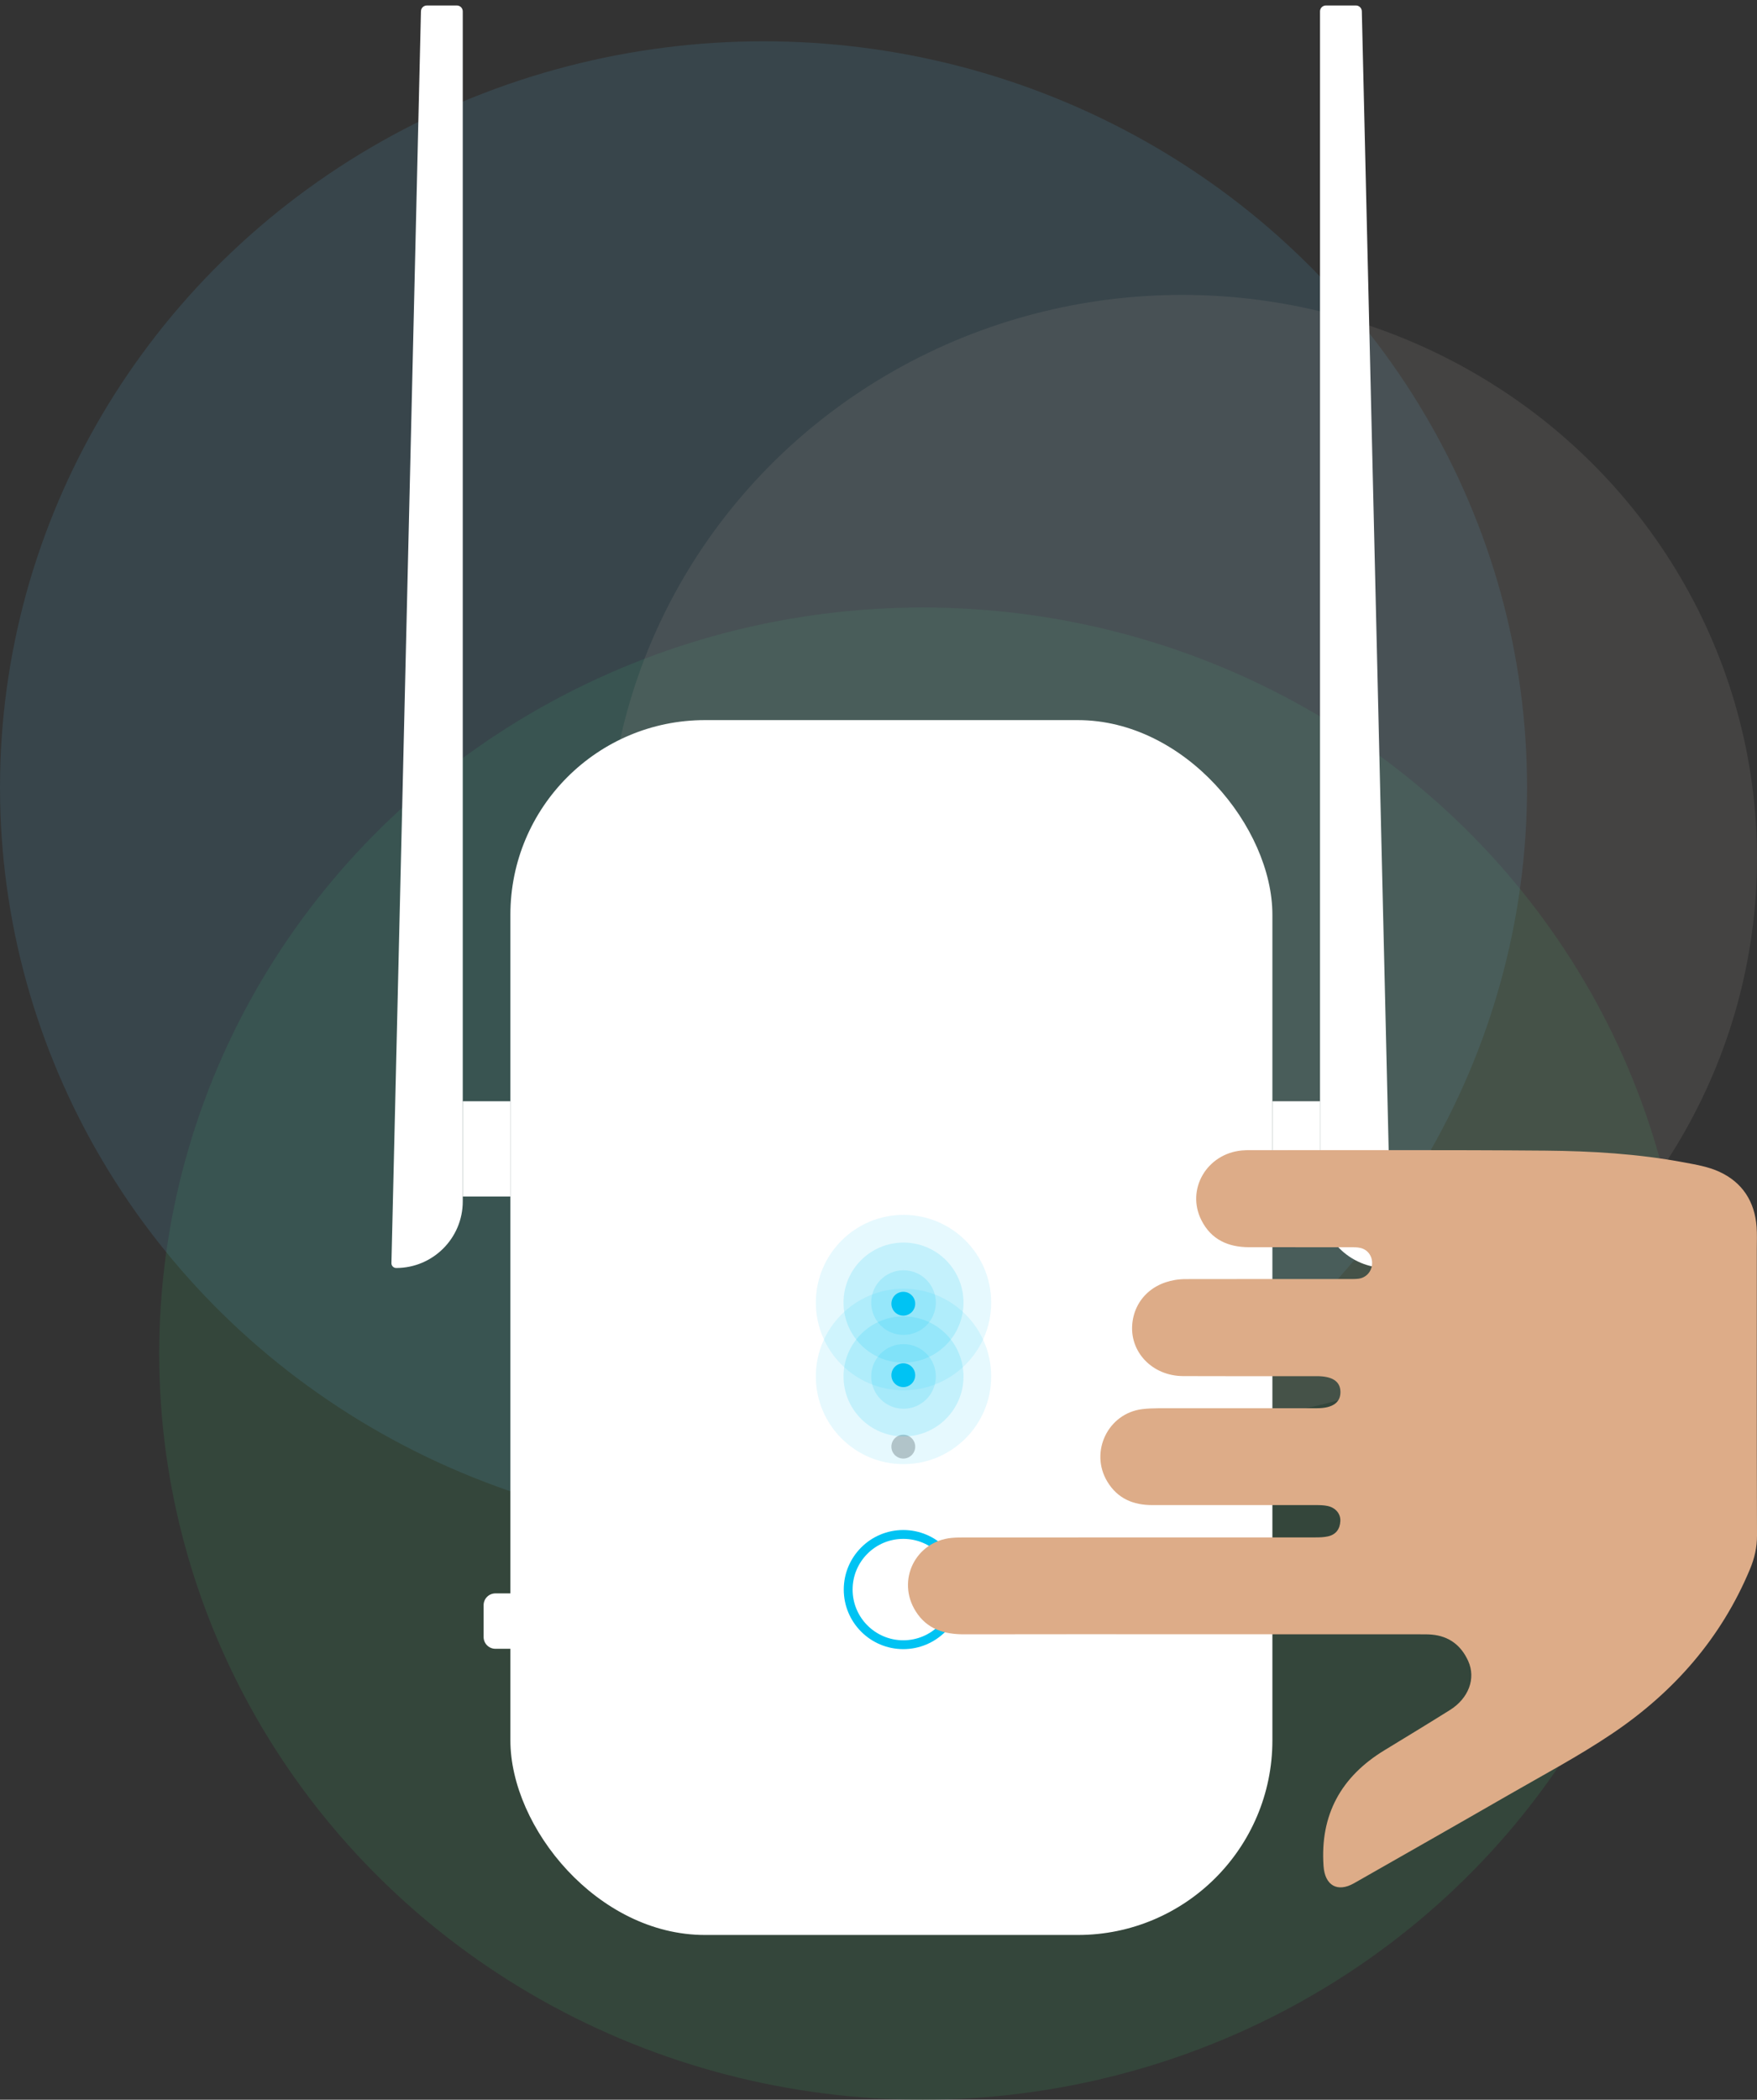 <svg width="298" height="356" viewBox="0 0 298 356" fill="none" xmlns="http://www.w3.org/2000/svg">
<rect x="0" y="0" width="298" height="356" fill="#333333" stroke="none"/>
<ellipse opacity="0.4" cx="156.5" cy="229.5" rx="129.5" ry="126.5" fill="#366248"/>
<ellipse opacity="0.2" cx="129.5" cy="133.5" rx="129.5" ry="126.5" fill="#4E8DAE"/>
<ellipse opacity="0.2" cx="200.5" cy="145.5" rx="97.5" ry="95.5" fill="#87827F"/>
<rect x="86.565" y="122.093" width="129.242" height="205.979" rx="33" fill="white"/>
<path d="M163.302 269.509C163.302 275.085 158.781 279.606 153.205 279.606C147.628 279.606 143.108 275.085 143.108 269.509C143.108 263.932 147.628 259.412 153.205 259.412C158.781 259.412 163.302 263.932 163.302 269.509Z" fill="white"/>
<path fill-rule="evenodd" clip-rule="evenodd" d="M153.205 278.106C157.953 278.106 161.802 274.257 161.802 269.509C161.802 264.761 157.953 260.912 153.205 260.912C148.457 260.912 144.608 264.761 144.608 269.509C144.608 274.257 148.457 278.106 153.205 278.106ZM153.205 279.606C158.781 279.606 163.302 275.085 163.302 269.509C163.302 263.932 158.781 259.412 153.205 259.412C147.628 259.412 143.108 263.932 143.108 269.509C143.108 275.085 147.628 279.606 153.205 279.606Z" fill="#00C3F3"/>
<circle cx="153.205" cy="245.276" r="2.019" fill="#C4C4C4"/>
<circle cx="153.205" cy="233.16" r="2.019" fill="#00C3F3"/>
<circle cx="153.205" cy="221.043" r="2.019" fill="#00C3F3"/>
<path d="M71.396 1.905C71.409 1.362 71.853 0.929 72.396 0.929H77.487C78.039 0.929 78.487 1.376 78.487 1.929V203.694C78.487 209.93 73.432 214.985 67.196 214.985C66.743 214.985 66.379 214.612 66.39 214.159L71.396 1.905Z" fill="white"/>
<path d="M230.975 1.905C230.962 1.362 230.518 0.929 229.975 0.929H224.884C224.331 0.929 223.884 1.376 223.884 1.929V203.694C223.884 209.93 228.939 214.985 235.174 214.985C235.627 214.985 235.991 214.612 235.981 214.16L230.975 1.905Z" fill="white"/>
<rect x="78.487" y="186.714" width="8.078" height="16.155" fill="white"/>
<rect width="8.078" height="16.155" transform="matrix(-1 0 0 1 223.884 186.714)" fill="white"/>
<path d="M82.023 272.156C82.023 271.052 82.919 270.156 84.023 270.156H92.98V279.548H84.023C82.919 279.548 82.023 278.652 82.023 277.548V272.156Z" fill="white"/>
<circle opacity="0.1" cx="153.243" cy="220.85" r="14.87" fill="#00C3F3"/>
<circle opacity="0.1" cx="153.243" cy="233.372" r="14.87" fill="#00C3F3"/>
<circle opacity="0.15" cx="153.243" cy="220.85" r="10.174" fill="#00C3F3"/>
<circle opacity="0.15" cx="153.243" cy="233.372" r="10.174" fill="#00C3F3"/>
<circle opacity="0.15" cx="153.243" cy="220.85" r="5.478" fill="#00C3F3"/>
<circle opacity="0.15" cx="153.243" cy="233.372" r="5.478" fill="#00C3F3"/>
<path d="M202.287 277.084C189.363 277.084 176.439 277.067 163.515 277.096C160.145 277.102 157.232 276.223 155.327 273.218C151.998 267.97 155.263 261.318 161.429 260.745C162.255 260.668 163.088 260.674 163.914 260.674C183.666 260.668 203.418 260.674 223.17 260.663C223.85 260.663 224.542 260.639 225.198 260.497C226.57 260.208 227.267 259.258 227.332 257.888C227.39 256.637 226.505 255.61 225.151 255.332C224.536 255.202 223.891 255.185 223.264 255.185C213.998 255.179 204.731 255.173 195.465 255.185C192.218 255.191 189.562 254.098 187.81 251.206C184.78 246.194 187.886 239.672 193.683 238.922C194.597 238.804 195.529 238.775 196.455 238.769C205.429 238.757 214.402 238.763 223.376 238.763C226.031 238.763 227.396 237.789 227.349 235.947C227.303 234.2 225.966 233.326 223.34 233.326C215.779 233.326 208.219 233.35 200.664 233.314C195.406 233.291 191.52 229.182 192.059 224.312C192.546 219.903 196.174 216.881 201.103 216.869C210.323 216.845 219.536 216.863 228.756 216.857C229.289 216.857 229.835 216.869 230.362 216.81C231.698 216.662 232.66 215.594 232.718 214.254C232.771 212.961 231.968 211.851 230.69 211.574C230.128 211.45 229.524 211.468 228.944 211.468C223.235 211.462 217.532 211.474 211.823 211.462C208.295 211.45 205.423 210.175 203.764 206.881C201.138 201.663 204.667 195.618 210.622 195.058C211.108 195.01 211.595 195.01 212.081 195.01C228.762 195.022 245.443 194.945 262.118 195.087C269.966 195.158 277.814 195.624 285.557 197.07C287.608 197.454 289.742 197.808 291.611 198.67C295.503 200.459 297.619 203.699 297.935 208.032C298.023 209.254 297.971 210.488 297.971 211.716C297.971 227.919 297.947 244.128 298 260.332C298.006 262.357 297.578 264.198 296.816 266.028C291.928 277.763 283.875 286.895 273.5 293.89C267.803 297.733 261.696 300.968 255.735 304.403C247.061 309.403 238.357 314.338 229.659 319.296C226.834 320.908 224.712 319.674 224.483 316.392C223.874 307.673 227.473 301.221 234.811 296.753C238.521 294.492 242.243 292.237 245.923 289.929C249.089 287.946 250.355 284.587 249.018 281.624C247.822 278.967 245.759 277.397 242.817 277.143C242.184 277.09 241.551 277.096 240.918 277.096C228.041 277.084 215.164 277.084 202.287 277.084Z" fill="#DDAC88"/>
</svg>
